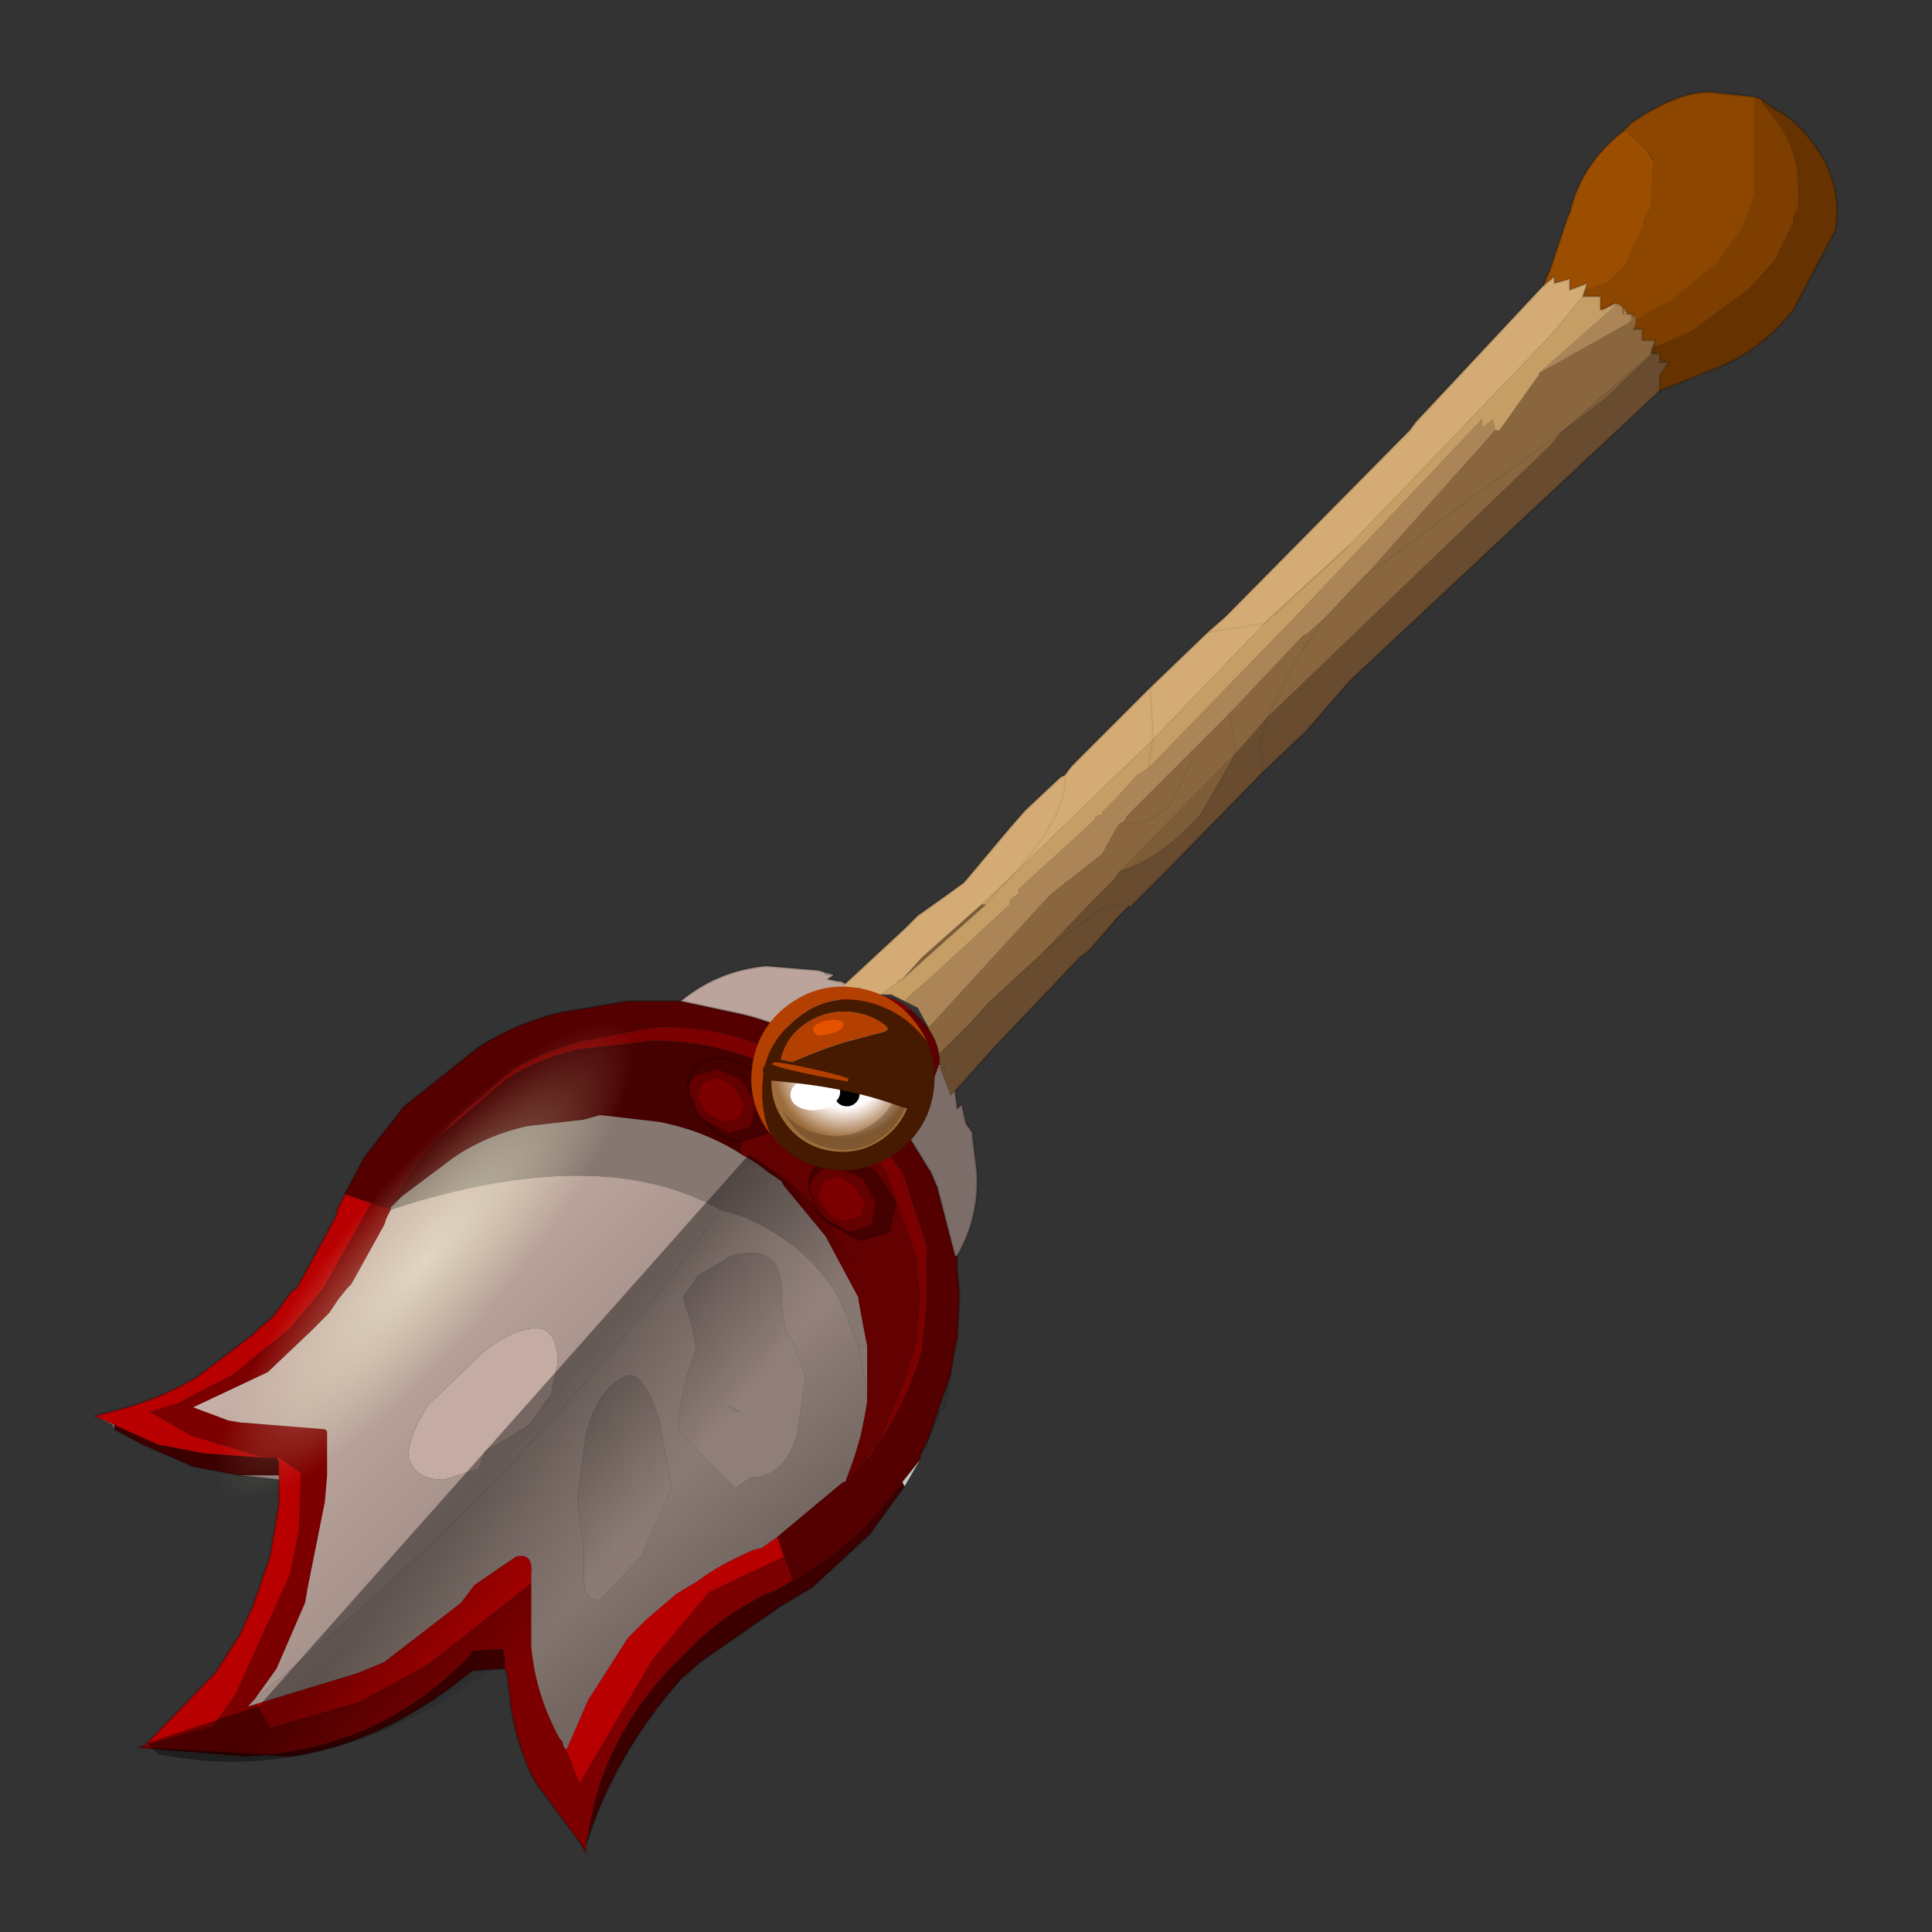 <?xml version="1.0" encoding="UTF-8" standalone="no"?>
<svg xmlns:xlink="http://www.w3.org/1999/xlink" height="440.0px" width="440.0px" xmlns="http://www.w3.org/2000/svg">
  <rect width="100%" height="100%" fill="#333333" stroke="none"/>
  <g transform="matrix(10.0, 0.0, 0.0, 10.0, 0.0, 0.0)">
    <use height="44.0" transform="matrix(1.0, 0.0, 0.0, 1.0, 0.0, 0.0)" width="44.0" xlink:href="#shape0"/>
    <use height="118.65" transform="matrix(0.035, -0.004, 0.004, 0.035, 16.884, 22.719)" width="118.65" xlink:href="#shape1"/>
  </g>
  <defs>
    <g id="shape0" transform="matrix(1.0, 0.0, 0.0, 1.0, 0.0, 0.0)">
      <path d="M44.0 44.0 L0.0 44.0 0.0 0.0 44.0 0.0 44.0 44.0" fill="#33cc33" fill-opacity="0.0" fill-rule="evenodd" stroke="none"/>
      <path d="M40.9 4.85 L40.95 4.7 40.95 4.3 Q40.95 3.2 40.15 2.4 L40.1 2.25 40.45 2.5 Q41.05 2.8 41.55 3.65 41.95 4.45 41.8 5.25 L40.85 7.05 Q40.1 8.0 39.05 8.4 L37.8 8.9 37.8 8.55 38.0 8.25 37.8 8.25 37.8 8.05 37.65 8.05 37.6 8.05 37.65 7.95 37.7 7.95 37.7 7.9 38.5 7.55 39.8 6.6 40.4 5.95 40.85 5.05 40.85 4.95 40.9 4.85" fill="#663300" fill-rule="evenodd" stroke="none"/>
      <path d="M37.25 7.3 L37.65 7.05 38.05 6.85 39.1 6.0 39.7 5.15 39.95 4.45 39.95 2.2 40.1 2.25 40.15 2.4 Q40.95 3.2 40.95 4.3 L40.95 4.7 40.9 4.85 40.85 4.95 40.85 5.05 40.4 5.95 39.8 6.6 38.5 7.55 37.7 7.9 37.65 7.95 37.6 8.0 37.7 7.75 37.4 7.75 37.4 7.5 37.2 7.5 37.25 7.35 37.25 7.3" fill="#7d3e00" fill-rule="evenodd" stroke="none"/>
      <path d="M37.45 5.0 L37.6 4.7 37.65 3.65 37.55 3.5 37.05 3.0 36.95 3.0 37.15 2.8 Q38.25 2.05 39.0 2.1 L39.9 2.2 39.95 2.2 39.95 4.45 39.7 5.15 39.1 6.0 38.05 6.85 37.65 7.05 37.25 7.3 37.25 7.2 37.2 7.2 37.2 7.15 37.15 7.15 37.05 7.15 37.0 7.05 37.0 7.0 36.95 7.05 36.95 7.0 36.8 6.9 36.5 7.05 36.45 7.05 36.45 6.75 36.05 6.75 36.1 6.6 36.55 6.45 36.65 6.4 37.0 6.05 37.45 5.1 37.45 5.0" fill="#8c4600" fill-rule="evenodd" stroke="none"/>
      <path d="M37.65 3.65 L37.6 4.7 37.45 5.0 37.45 5.1 37.0 6.05 36.65 6.4 36.55 6.45 36.1 6.6 36.15 6.45 35.75 6.6 35.75 6.35 35.4 6.45 35.4 6.3 35.15 6.5 35.3 6.15 35.7 4.95 35.75 4.85 Q36.0 3.75 36.95 3.0 L37.05 3.0 37.55 3.5 37.65 3.65" fill="#9c4e00" fill-rule="evenodd" stroke="none"/>
      <path d="M36.95 7.05 L37.0 7.0 37.0 7.05 37.0 7.15 36.95 7.15 36.95 7.05 M37.15 7.15 L37.2 7.15 37.2 7.2 37.25 7.2 37.25 7.3 37.25 7.35 37.2 7.5 37.4 7.5 37.4 7.75 37.7 7.75 37.6 8.0 37.65 7.95 37.6 8.05 35.55 9.85 31.05 13.15 35.55 9.85 35.3 10.15 28.85 16.35 29.6 14.9 30.2 14.05 31.05 13.15 31.15 13.05 34.05 9.8 34.15 9.8 35.0 8.6 35.05 8.55 35.05 8.5 37.1 7.35 37.15 7.3 37.15 7.15 M37.7 7.9 L37.7 7.95 37.65 7.95 37.7 7.9 M21.15 23.4 L23.85 20.45 23.95 20.35 25.1 19.45 25.4 18.9 25.5 18.75 25.55 18.75 25.65 18.65 25.65 18.6 26.9 17.35 26.95 17.3 28.0 16.25 29.7 14.45 29.75 14.45 30.2 14.05 29.6 14.9 28.85 16.35 28.15 17.15 28.0 16.25 28.15 17.15 25.5 19.85 25.4 20.0 24.8 20.6 23.7 21.75 22.5 22.85 22.15 23.25 21.35 24.05 21.3 24.05 21.25 23.95 21.25 23.9 21.2 23.9 21.2 23.85 21.2 23.75 21.15 23.4 M27.15 17.3 L26.7 18.25 Q26.25 18.8 25.55 18.75 26.25 18.8 26.7 18.25 L27.15 17.3 M21.4 24.25 L21.5 24.25 21.5 24.3 21.4 24.25" fill="#8a663e" fill-rule="evenodd" stroke="none"/>
      <path d="M37.6 8.05 L37.65 8.05 36.55 9.1 35.55 9.85 37.6 8.05 M28.15 17.15 L27.35 18.55 Q26.45 19.55 25.5 19.85 L28.15 17.15 M20.55 22.3 L21.0 21.8 22.35 20.6 22.45 20.6 21.05 21.85 20.55 22.3" fill="#7d5c38" fill-rule="evenodd" stroke="none"/>
      <path d="M37.65 8.05 L37.8 8.05 37.8 8.25 38.0 8.25 37.8 8.55 37.8 8.9 30.75 15.5 29.75 16.65 28.75 17.6 28.75 17.25 28.7 16.95 28.85 16.35 28.7 16.95 28.75 17.25 28.75 17.6 26.55 19.85 25.8 20.6 25.7 20.65 25.45 20.9 24.8 21.65 24.6 21.8 24.55 21.85 22.65 23.85 21.75 24.85 21.65 24.95 21.4 24.3 21.5 24.3 21.5 24.25 21.4 24.25 21.35 24.1 21.3 24.05 21.35 24.05 22.15 23.25 22.5 22.85 23.7 21.75 24.8 20.6 25.4 20.0 25.5 19.85 Q26.45 19.55 27.35 18.55 L28.15 17.15 28.85 16.35 35.3 10.15 35.55 9.85 36.55 9.1 37.65 8.05 M25.7 20.65 Q25.25 20.55 24.95 20.8 L23.8 21.65 23.7 21.75 23.8 21.65 24.95 20.8 Q25.25 20.55 25.7 20.65" fill="#694c2f" fill-rule="evenodd" stroke="none"/>
      <path d="M36.1 6.6 L36.05 6.75 35.3 7.65 33.05 10.0 30.7 12.45 28.9 14.1 28.8 14.2 27.5 14.4 28.8 14.2 26.25 16.85 26.25 16.65 26.2 15.65 26.25 16.65 26.25 16.85 23.05 19.95 Q24.35 18.5 24.25 17.65 24.35 18.5 23.05 19.95 L22.35 20.6 21.0 21.8 20.55 22.3 20.45 22.35 20.4 22.4 20.2 22.55 20.05 22.65 19.85 22.65 19.8 22.65 19.75 22.6 19.6 22.5 19.4 22.5 19.35 22.5 19.2 22.45 19.25 22.4 20.6 21.15 20.9 20.85 Q21.4 20.5 21.95 20.1 L23.0 18.85 23.35 18.45 24.15 17.7 24.25 17.65 24.4 17.45 24.45 17.4 26.2 15.65 27.5 14.4 27.9 14.05 32.1 9.8 32.25 9.6 35.15 6.5 35.4 6.3 35.4 6.45 35.75 6.35 35.75 6.6 36.15 6.45 36.1 6.6" fill="#d4ab74" fill-rule="evenodd" stroke="none"/>
      <path d="M36.8 6.9 L36.95 7.0 36.95 7.05 36.95 7.15 37.0 7.15 37.05 7.15 37.15 7.15 37.15 7.3 37.1 7.35 35.05 8.5 36.8 6.95 36.8 6.9 M34.05 9.8 L31.15 13.05 31.05 13.15 30.2 14.05 29.75 14.45 29.7 14.45 28.0 16.25 26.95 17.3 26.9 17.35 25.65 18.6 25.65 18.65 25.55 18.75 25.5 18.75 25.4 18.9 25.1 19.45 23.95 20.35 23.85 20.45 21.15 23.4 20.9 22.95 20.6 22.8 20.75 22.65 21.1 22.35 23.0 20.6 23.0 20.5 23.2 20.35 23.2 20.25 24.9 18.7 24.95 18.65 24.95 18.6 25.0 18.6 25.05 18.55 25.1 18.55 25.1 18.5 25.45 18.15 25.9 17.65 26.15 17.5 29.45 14.1 33.75 9.55 33.75 9.75 34.0 9.55 34.05 9.8" fill="#ab8557" fill-rule="evenodd" stroke="none"/>
      <path d="M36.05 6.75 L36.45 6.75 36.45 7.05 36.5 7.05 36.8 6.9 36.8 6.95 35.05 8.5 35.05 8.55 35.0 8.6 34.15 9.8 34.05 9.8 34.0 9.55 33.75 9.75 33.75 9.55 29.45 14.1 26.15 17.5 25.9 17.65 25.45 18.15 25.1 18.5 25.1 18.55 25.05 18.55 25.0 18.6 24.95 18.6 24.95 18.65 24.9 18.7 23.2 20.25 23.2 20.35 23.0 20.5 23.0 20.6 21.1 22.35 20.75 22.65 20.6 22.8 20.3 22.65 20.1 22.65 20.05 22.65 20.2 22.55 20.4 22.4 20.45 22.35 20.55 22.3 21.05 21.85 22.45 20.6 22.35 20.6 23.05 19.95 26.25 16.85 28.8 14.2 28.9 14.1 30.7 12.45 33.05 10.0 35.3 7.65 36.05 6.75 M37.0 7.05 L37.05 7.15 37.0 7.15 37.0 7.05 M26.15 17.5 L26.25 16.85 26.15 17.5 M22.45 20.6 L22.85 20.15 23.05 19.95 22.85 20.15 22.45 20.6" fill="#c59e65" fill-rule="evenodd" stroke="none"/>
      <path d="M21.8 28.6 L21.8 28.9 21.85 29.45 21.85 29.55 21.8 30.5 21.75 30.7 21.65 31.3 21.15 32.75 21.0 33.05 20.95 33.2 20.95 33.25 20.55 33.75 19.85 34.6 Q19.05 35.45 18.05 36.0 L17.85 35.45 17.7 35.0 19.2 33.75 19.25 33.75 19.45 33.55 19.7 33.25 19.75 33.2 19.8 33.2 19.95 32.9 19.95 32.85 20.05 32.8 Q20.7 31.8 21.0 30.7 L21.0 30.5 21.05 30.2 21.1 29.55 21.1 29.45 21.1 29.1 21.1 28.6 21.1 28.4 20.55 26.7 19.4 25.2 19.15 24.95 Q17.4 23.4 15.15 23.4 L15.0 23.4 14.65 23.45 13.35 23.7 Q12.5 23.9 11.7 24.35 L10.3 25.55 10.1 25.8 9.75 26.15 9.35 26.7 8.9 27.5 8.9 27.55 8.45 27.4 7.85 27.2 8.3 26.35 9.2 25.2 10.9 23.85 Q11.75 23.3 12.8 23.05 L14.3 22.8 14.85 22.8 15.0 22.8 15.5 22.8 16.9 23.1 Q17.75 23.3 18.5 23.75 L19.1 24.2 19.35 24.55 19.85 24.75 20.55 25.65 21.2 26.7 21.35 27.05 21.75 28.6 21.8 28.6" fill="#540000" fill-rule="evenodd" stroke="none"/>
      <path d="M13.35 42.0 L13.35 42.2 13.2 41.95 12.2 40.6 Q11.7 39.65 11.6 38.55 L11.55 38.15 11.5 38.0 11.5 37.75 11.45 37.55 10.75 37.6 10.7 37.7 Q8.65 39.85 5.6 40.0 L3.15 39.8 3.3 39.75 4.85 39.3 5.35 38.6 6.6 35.85 6.8 34.85 6.85 33.55 6.35 33.2 6.3 33.2 6.25 33.2 6.0 33.2 4.35 32.7 3.4 32.15 4.05 31.95 5.3 31.3 6.6 30.25 7.35 29.35 8.45 27.4 8.9 27.55 8.8 27.75 8.75 27.9 8.0 29.25 7.9 29.35 7.7 29.6 7.5 29.9 7.25 30.15 7.1 30.3 6.1 31.25 4.4 32.05 5.2 32.35 5.5 32.4 5.55 32.4 7.4 32.55 7.45 32.6 7.45 33.6 7.4 34.2 7.15 35.45 7.0 36.2 6.95 36.5 6.3 38.0 5.8 38.7 5.75 38.75 5.7 38.8 5.65 38.85 5.7 38.85 5.85 38.8 6.15 39.35 8.2 38.75 9.75 37.9 12.1 36.05 12.1 37.5 Q12.2 38.6 12.75 39.6 L12.8 39.65 12.85 39.8 12.9 39.85 13.2 40.6 14.85 37.8 16.15 36.25 17.85 35.45 18.05 36.0 17.7 36.2 17.45 36.3 Q16.5 36.75 15.7 37.55 L15.3 37.95 Q13.7 39.65 13.4 41.75 L13.35 42.0 M10.1 25.8 L10.3 25.55 11.7 24.35 Q12.5 23.9 13.35 23.7 L14.65 23.45 15.0 23.4 15.15 23.4 Q17.4 23.4 19.15 24.95 L19.4 25.2 20.55 26.7 21.1 28.4 21.1 28.6 21.1 29.1 21.1 29.45 21.1 29.55 21.05 30.2 21.0 30.5 21.0 30.7 Q20.7 31.8 20.05 32.8 L20.65 31.35 20.75 30.95 20.9 30.5 20.9 30.45 20.95 29.7 20.95 29.55 20.95 29.4 20.9 28.95 20.9 28.7 20.2 26.7 19.2 25.5 18.95 25.2 Q17.25 23.75 15.0 23.7 L14.9 23.7 14.8 23.7 14.45 23.75 13.15 23.9 Q12.25 24.1 11.5 24.6 L10.1 25.8 M19.95 32.9 L19.8 33.2 19.75 33.2 19.95 32.9" fill="#7d0000" fill-rule="evenodd" stroke="none"/>
      <path d="M10.1 25.8 L11.5 24.6 Q12.25 24.1 13.15 23.9 L14.45 23.75 14.8 23.7 14.9 23.7 15.0 23.7 Q17.25 23.75 18.95 25.2 L19.2 25.5 Q16.65 24.45 16.9 26.3 16.05 25.75 15.0 25.55 L13.7 25.4 13.65 25.4 13.3 25.5 12.0 25.65 Q11.1 25.85 10.35 26.35 L9.15 27.25 8.9 27.5 9.35 26.7 9.75 26.15 10.1 25.8" fill="#450000" fill-rule="evenodd" stroke="none"/>
      <path d="M16.9 26.3 Q17.2 26.45 17.5 26.7 L17.8 26.9 17.85 27.0 18.8 28.15 19.55 29.55 19.55 29.6 19.7 30.4 19.75 30.65 19.55 30.65 19.75 30.65 19.75 31.1 19.75 31.35 19.75 31.45 19.75 31.9 19.7 31.4 19.75 31.35 19.7 31.4 19.55 30.65 19.15 29.65 Q18.45 28.35 16.9 27.7 L16.4 27.55 Q13.65 26.0 8.9 27.55 L8.9 27.5 9.15 27.25 10.35 26.35 Q11.1 25.85 12.0 25.65 L13.3 25.5 13.65 25.4 13.7 25.4 15.0 25.55 Q16.05 25.75 16.9 26.3" fill="#877771" fill-rule="evenodd" stroke="none"/>
      <path d="M3.3 39.75 L4.9 38.1 5.45 37.25 5.75 36.6 6.15 35.45 6.35 34.25 6.35 33.7 6.35 33.6 6.35 33.3 6.3 33.2 6.35 33.2 6.85 33.55 6.8 34.85 6.6 35.85 5.35 38.6 4.85 39.3 3.3 39.75 M2.15 32.25 L2.9 32.05 Q3.75 31.8 4.5 31.35 L5.75 30.4 5.9 30.25 6.2 30.0 6.65 29.4 6.75 29.35 7.65 27.7 7.7 27.5 7.85 27.2 8.45 27.4 7.35 29.35 6.6 30.25 5.3 31.3 4.05 31.95 3.4 32.15 4.35 32.7 6.0 33.2 4.65 33.1 3.6 32.9 2.6 32.45 2.15 32.25 M17.7 35.0 L17.85 35.45 16.15 36.25 14.85 37.8 13.2 40.6 12.9 39.85 13.4 38.7 13.5 38.55 14.3 37.3 14.7 36.9 15.4 36.3 15.9 36.0 Q16.35 35.65 17.15 35.3 L17.35 35.25 17.7 35.0 M5.85 38.8 L8.15 38.1 8.75 37.85 10.5 36.5 10.8 36.1 11.75 35.45 Q12.15 35.35 12.1 35.85 L12.1 36.0 12.1 36.05 9.75 37.9 8.2 38.75 6.15 39.35 5.85 38.8" fill="#b80000" fill-rule="evenodd" stroke="none"/>
      <path d="M20.6 33.85 L19.8 34.95 18.5 36.15 17.75 36.6 15.95 37.85 15.5 38.25 Q14.0 39.95 13.35 42.0 L13.4 41.75 Q13.7 39.65 15.3 37.95 L15.7 37.55 Q16.5 36.75 17.45 36.3 L17.7 36.2 18.05 36.0 Q19.05 35.45 19.85 34.6 L20.55 33.75 20.6 33.85 M11.5 38.0 L10.75 38.05 Q8.75 39.7 6.6 40.0 L3.15 39.8 5.6 40.0 Q8.65 39.85 10.7 37.7 L10.75 37.6 11.45 37.55 11.5 37.75 11.5 38.0 M5.45 33.6 L4.4 33.4 3.25 32.9 2.6 32.55 2.6 32.45 3.6 32.9 4.65 33.1 6.0 33.2 6.25 33.2 6.3 33.2 6.35 33.3 6.35 33.6 5.45 33.6" fill="#3d0000" fill-rule="evenodd" stroke="none"/>
      <path d="M6.35 33.7 L5.45 33.6 6.35 33.6 6.35 33.7 M2.6 32.55 L2.55 32.45 2.15 32.25 2.6 32.45 2.6 32.55 M2.55 32.45 L2.6 32.45 2.55 32.45" fill="#8f7e78" fill-rule="evenodd" stroke="none"/>
      <path d="M12.2 30.25 Q12.7 30.25 12.7 31.05 L12.55 31.75 12.05 32.45 11.5 32.8 Q11.2 32.95 11.05 33.05 L10.9 33.45 10.1 33.7 Q9.6 33.7 9.4 33.4 L9.3 33.2 Q9.3 32.7 9.75 32.0 L11.0 30.8 Q11.7 30.25 12.2 30.25" fill="#c4aca4" fill-rule="evenodd" stroke="none"/>
      <path d="M19.25 22.4 L19.2 22.45 19.35 22.5 19.4 22.5 19.6 22.5 19.75 22.6 19.75 22.65 19.8 22.65 19.85 22.65 19.75 22.7 19.55 22.8 Q19.4 22.8 19.35 22.95 18.7 23.1 18.5 23.75 17.75 23.3 16.9 23.1 L15.5 22.8 Q16.35 22.1 17.45 22.0 L18.65 22.1 18.8 22.15 18.8 22.2 19.0 22.2 18.85 22.3 19.1 22.35 19.15 22.35 19.25 22.4" fill="#baa49c" fill-rule="evenodd" stroke="none"/>
      <path d="M21.3 24.05 L21.35 24.1 21.4 24.25 21.5 24.3 21.4 24.3 21.65 24.95 21.75 24.85 21.8 25.25 21.9 25.15 22.0 25.6 22.05 25.65 22.15 25.8 22.15 25.9 22.25 26.7 Q22.3 27.75 21.8 28.6 L21.75 28.6 21.35 27.05 21.2 26.7 20.55 25.65 19.85 24.75 20.1 24.85 20.2 24.85 20.9 24.55 21.15 23.9 21.2 23.9 21.25 23.9 21.25 23.95 21.3 24.05 M19.35 22.95 L19.3 23.0 Q19.05 23.3 19.05 23.75 L19.1 24.2 18.5 23.75 Q18.7 23.1 19.35 22.95" fill="#7d6d68" fill-rule="evenodd" stroke="none"/>
      <path d="M18.8 22.15 L19.0 22.2 18.8 22.2 18.8 22.15" fill="#999999" fill-rule="evenodd" stroke="none"/>
      <path d="M20.05 32.8 L19.95 32.85 19.95 32.9 19.75 33.2 19.7 33.25 19.45 33.55 19.25 33.75 19.45 33.2 19.6 32.7 19.7 32.2 19.75 31.9 19.75 31.45 19.75 31.35 19.75 31.1 19.75 30.65 19.7 30.4 19.55 29.6 19.55 29.55 18.8 28.15 17.85 27.0 17.8 26.9 17.5 26.7 Q17.2 26.45 16.9 26.3 16.65 24.45 19.2 25.5 L20.2 26.7 20.9 28.7 20.9 28.95 20.95 29.4 20.95 29.55 20.95 29.7 20.9 30.45 20.9 30.5 20.75 30.95 20.65 31.35 20.05 32.8 M19.75 33.2 L19.45 33.2 19.75 33.2" fill="#630000" fill-rule="evenodd" stroke="none"/>
      <path d="M17.8 29.4 Q17.8 30.3 18.05 30.55 L18.35 31.35 18.15 32.7 Q17.85 33.65 17.1 33.65 L16.75 33.9 16.4 33.55 15.9 33.05 15.45 32.6 15.45 32.2 15.55 31.8 15.6 31.45 15.85 30.7 15.75 30.15 15.55 29.55 15.9 29.05 16.65 28.6 Q17.8 28.3 17.8 29.4 M16.65 32.05 L16.6 32.0 16.7 32.15 16.85 32.15 16.65 32.05" fill="#907e78" fill-rule="evenodd" stroke="none"/>
      <path d="M20.95 33.25 L20.6 33.85 20.55 33.75 20.95 33.25" fill="#cccccc" fill-rule="evenodd" stroke="none"/>
      <path d="M8.9 27.55 Q13.65 26.0 16.4 27.55 12.3 33.4 5.8 38.7 L6.3 38.0 6.95 36.5 7.0 36.2 7.15 35.45 7.4 34.2 7.45 33.6 7.45 32.6 7.4 32.55 5.55 32.4 5.5 32.4 5.2 32.35 4.4 32.05 6.1 31.25 7.1 30.3 7.25 30.15 7.5 29.9 7.7 29.6 7.9 29.35 8.0 29.25 8.75 27.9 8.8 27.75 8.9 27.55 M12.2 30.25 Q11.7 30.25 11.0 30.8 L9.75 32.0 Q9.3 32.7 9.3 33.2 L9.4 33.4 Q9.6 33.7 10.1 33.7 L10.9 33.45 11.05 33.05 Q11.2 32.95 11.5 32.8 L12.05 32.45 12.55 31.75 12.7 31.05 Q12.7 30.25 12.2 30.25" fill="url(#gradient0)" fill-rule="evenodd" stroke="none"/>
      <path d="M19.25 33.75 L19.2 33.75 17.7 35.0 17.35 35.25 17.15 35.3 Q16.35 35.65 15.9 36.0 L15.4 36.3 14.7 36.9 14.3 37.3 13.5 38.55 13.4 38.7 12.9 39.85 12.85 39.8 12.8 39.65 12.75 39.6 Q12.2 38.6 12.1 37.5 L12.1 36.05 12.1 36.0 12.1 35.85 Q12.15 35.35 11.75 35.45 L10.8 36.1 10.5 36.5 8.75 37.85 8.15 38.1 5.85 38.8 5.7 38.85 5.65 38.85 5.7 38.8 5.75 38.75 5.8 38.7 Q12.3 33.4 16.4 27.55 L16.9 27.7 Q18.45 28.35 19.15 29.65 L19.55 30.65 19.7 31.4 19.75 31.9 19.7 32.2 19.6 32.7 19.45 33.2 19.25 33.75 M17.8 29.4 Q17.8 28.3 16.65 28.6 L15.9 29.05 15.55 29.55 15.75 30.15 15.85 30.7 15.6 31.45 15.55 31.8 15.45 32.2 15.45 32.6 15.9 33.05 16.4 33.55 16.75 33.9 17.1 33.65 Q17.85 33.65 18.15 32.7 L18.35 31.35 18.05 30.55 Q17.8 30.3 17.8 29.4 M13.35 32.65 L13.15 34.1 13.2 34.65 13.3 35.25 13.3 35.95 Q13.3 36.45 13.65 36.45 L14.6 35.45 15.3 33.9 15.0 32.3 Q14.6 31.05 14.15 31.4 13.6 31.7 13.35 32.65 M16.65 32.05 L16.85 32.15 16.7 32.15 16.6 32.0 16.65 32.05" fill="url(#gradient1)" fill-rule="evenodd" stroke="none"/>
      <path d="M13.35 32.65 Q13.6 31.7 14.15 31.4 14.6 31.05 15.0 32.3 L15.3 33.9 14.6 35.45 13.65 36.45 Q13.3 36.45 13.3 35.95 L13.3 35.25 13.2 34.65 13.15 34.1 13.35 32.65" fill="url(#gradient2)" fill-rule="evenodd" stroke="none"/>
      <path d="M27.5 14.4 L28.8 14.2 28.9 14.1 30.7 12.45 M31.05 13.15 L35.55 9.85 M30.2 14.05 L31.05 13.15 M37.65 8.05 L36.55 9.1 35.55 9.85 M28.85 16.35 L28.7 16.95 28.75 17.25 28.75 17.6 M28.85 16.35 L29.6 14.9 30.2 14.05 M25.55 18.75 Q26.25 18.8 26.7 18.25 L27.15 17.3 M26.2 15.65 L26.25 16.65 26.25 16.85 26.15 17.5 M28.15 17.15 L28.0 16.25 M24.25 17.65 Q24.35 18.5 23.05 19.95 L22.85 20.15 22.45 20.6 21.05 21.85 20.55 22.3 M28.15 17.15 L27.35 18.55 Q26.45 19.55 25.5 19.85 L25.4 20.0 M23.7 21.75 L23.8 21.65 24.95 20.8 Q25.25 20.55 25.7 20.65 M20.45 22.35 L20.55 22.3 M23.7 21.75 L22.5 22.85 22.15 23.25 21.35 24.05 21.3 24.05 M19.55 30.65 L19.75 30.65 M19.45 33.2 L19.75 33.2 M19.75 31.35 L19.7 31.4 M2.6 32.45 L2.55 32.45 M5.45 33.6 L6.35 33.6 M5.75 38.75 L5.7 38.8" fill="none" stroke="#000000" stroke-linecap="round" stroke-linejoin="round" stroke-opacity="0.051" stroke-width="0.05"/>
      <path d="M37.45 5.0 L37.45 5.1 M37.55 3.5 L37.65 3.65 M40.9 4.85 L40.85 4.95 40.85 5.05 M24.45 17.4 L24.4 17.45 M5.7 38.8 L5.65 38.85" fill="none" stroke="#000000" stroke-linecap="round" stroke-linejoin="round" stroke-opacity="0.102" stroke-width="0.05"/>
      <path d="M39.95 2.2 L39.9 2.2 39.0 2.1 Q38.25 2.05 37.15 2.8 L36.95 3.0 Q36.0 3.75 35.75 4.85 L35.7 4.95 35.3 6.15 35.15 6.5 32.25 9.6 32.1 9.8 27.9 14.05 27.5 14.4 26.2 15.65 24.45 17.4 M37.7 7.9 L37.7 7.95 37.65 7.95 M37.8 8.9 L39.05 8.4 Q40.1 8.0 40.85 7.05 L41.8 5.25 Q41.95 4.45 41.55 3.65 41.05 2.8 40.45 2.5 L40.1 2.25 39.95 2.2 M28.75 17.6 L29.75 16.65 30.75 15.5 37.8 8.9 M24.4 17.45 L24.25 17.65 24.15 17.7 23.35 18.45 23.0 18.85 21.95 20.1 Q21.4 20.5 20.9 20.85 L20.6 21.15 19.25 22.4 M25.8 20.6 L26.55 19.85 28.75 17.6 M21.75 24.85 L22.65 23.85 24.55 21.85 24.6 21.8 24.8 21.65 25.45 20.9 25.7 20.65 M21.75 24.85 L21.8 25.25 21.9 25.15 M22.05 25.65 L22.15 25.8 22.15 25.9 22.25 26.7 Q22.3 27.75 21.8 28.6 L21.8 28.9 21.85 29.45 21.85 29.55 21.8 30.5 21.75 30.7 21.65 31.3 M20.6 33.85 L19.8 34.95 18.5 36.15 17.75 36.6 15.95 37.85 15.5 38.25 Q14.0 39.95 13.35 42.0 M13.35 42.2 L13.2 41.95 12.2 40.6 Q11.7 39.65 11.6 38.55 L11.55 38.15 11.5 38.0 10.75 38.05 Q8.75 39.7 6.6 40.0 L3.15 39.8 3.3 39.75 4.9 38.1 5.45 37.25 5.75 36.6 6.15 35.45 6.35 34.25 6.35 33.7 5.45 33.6 4.4 33.4 3.25 32.9 2.6 32.55 2.55 32.45 2.15 32.25 2.9 32.05 Q3.75 31.8 4.5 31.35 L5.75 30.4 5.9 30.25 6.2 30.0 6.65 29.4 6.75 29.35 7.65 27.7 7.7 27.5 7.85 27.2 8.3 26.35 9.2 25.2 10.9 23.85 Q11.75 23.3 12.8 23.05 L14.3 22.8 14.85 22.8 15.0 22.8 15.5 22.8 Q16.35 22.1 17.45 22.0 L18.65 22.1 18.8 22.15 M19.0 22.2 L18.85 22.3 19.1 22.35 19.15 22.35 19.25 22.4 M19.85 24.75 L20.55 25.65 21.2 26.7 21.35 27.05 M21.5 24.3 L21.4 24.25 M18.5 23.75 Q17.75 23.3 16.9 23.1 L15.5 22.8 M19.8 22.65 L19.75 22.65 19.75 22.6 M18.5 23.75 L19.1 24.2 M21.0 33.05 L21.15 32.75 21.65 31.3" fill="none" stroke="#000000" stroke-linecap="round" stroke-linejoin="round" stroke-opacity="0.2" stroke-width="0.05"/>
      <path d="M36.1 6.6 L36.05 6.75 36.45 6.75 36.45 7.05 36.5 7.05 36.8 6.9 36.8 6.95 M37.05 7.15 L37.15 7.15 37.2 7.15 37.2 7.2 M37.65 7.95 L37.6 8.05 37.65 8.05 37.8 8.05 37.8 8.25 38.0 8.25 37.8 8.55 37.8 8.9 M35.15 6.5 L35.4 6.3 35.4 6.45 35.75 6.35 35.75 6.6 36.15 6.45 36.1 6.6 M37.65 7.95 L37.6 8.0 37.7 7.75 37.4 7.75 37.4 7.5 37.2 7.5 M37.7 7.9 L37.65 7.95 M21.9 25.15 L22.0 25.6 22.05 25.65 M21.65 31.3 L21.5 32.05 21.4 32.15 21.15 32.75 21.1 32.9 21.1 32.95 21.0 33.05 20.95 33.2 20.95 33.25 M18.8 22.15 L19.0 22.2 M21.35 27.05 L21.75 28.6 21.8 28.6 M20.55 33.75 L20.95 33.25" fill="none" stroke="#000000" stroke-linecap="round" stroke-linejoin="round" stroke-opacity="0.153" stroke-width="0.05"/>
      <path d="M18.45 27.2 Q18.35 26.8 18.6 26.55 L19.25 26.35 19.95 26.7 20.4 27.4 20.25 28.05 19.6 28.25 18.85 27.85 18.6 27.6 18.8 27.75 19.35 28.05 19.85 27.9 19.95 27.4 19.65 26.85 19.1 26.6 Q18.75 26.55 18.6 26.75 18.4 26.9 18.45 27.2" fill="#450000" fill-rule="evenodd" stroke="none"/>
      <path d="M18.65 27.25 L18.75 27.45 18.85 27.6 Q19.05 27.8 19.25 27.8 L19.6 27.7 19.7 27.4 19.45 27.0 19.1 26.8 18.75 26.9 18.65 27.2 18.65 27.25 M18.45 27.2 Q18.4 26.9 18.6 26.75 18.75 26.55 19.1 26.6 L19.65 26.85 19.95 27.4 19.85 27.9 19.35 28.05 18.8 27.75 18.6 27.6 18.6 27.55 18.5 27.25 18.45 27.2" fill="#630000" fill-rule="evenodd" stroke="none"/>
      <path d="M18.65 27.25 L18.65 27.2 18.75 26.9 19.1 26.8 19.45 27.0 19.7 27.4 19.6 27.7 19.25 27.8 Q19.05 27.8 18.85 27.6 L18.75 27.45 18.65 27.25" fill="#7d0000" fill-rule="evenodd" stroke="none"/>
      <path d="M18.6 27.6 L18.85 27.85 19.6 28.25 20.25 28.05 20.4 27.4 19.95 26.7 19.25 26.35 18.6 26.55 Q18.35 26.8 18.45 27.2 M18.6 27.6 L18.6 27.55 18.5 27.25 18.45 27.2" fill="none" stroke="#000000" stroke-linecap="round" stroke-linejoin="round" stroke-opacity="0.2" stroke-width="0.05"/>
      <path d="M15.85 25.35 L16.05 25.5 16.6 25.8 17.1 25.65 17.2 25.15 16.9 24.6 16.35 24.35 15.85 24.5 Q15.65 24.65 15.7 24.95 15.6 24.55 15.85 24.3 16.1 24.05 16.5 24.1 16.9 24.15 17.2 24.45 L17.65 25.15 17.5 25.8 16.85 26.0 Q16.45 25.95 16.1 25.6 L15.85 25.35" fill="#450000" fill-rule="evenodd" stroke="none"/>
      <path d="M16.0 25.2 L16.1 25.35 16.5 25.55 16.85 25.45 16.95 25.15 16.7 24.75 16.35 24.55 16.0 24.65 15.9 24.95 15.9 25.0 16.0 25.2 M15.7 24.95 Q15.65 24.65 15.85 24.5 L16.35 24.35 16.9 24.6 17.2 25.15 17.1 25.65 16.6 25.8 16.05 25.5 15.85 25.35 15.85 25.3 15.75 25.0 15.7 24.95" fill="#630000" fill-rule="evenodd" stroke="none"/>
      <path d="M16.0 25.2 L15.9 25.0 15.9 24.95 16.0 24.65 16.35 24.55 16.7 24.75 16.95 25.15 16.85 25.45 16.5 25.55 16.1 25.35 16.0 25.2" fill="#7d0000" fill-rule="evenodd" stroke="none"/>
      <path d="M15.85 25.35 L16.1 25.6 Q16.45 25.95 16.85 26.0 L17.5 25.8 17.65 25.15 17.2 24.45 Q16.9 24.15 16.5 24.1 16.1 24.05 15.85 24.3 15.6 24.55 15.7 24.95 L15.75 25.0 15.85 25.3 15.85 25.35 Z" fill="none" stroke="#000000" stroke-linecap="round" stroke-linejoin="round" stroke-opacity="0.2" stroke-width="0.05"/>
      <path d="M18.85 22.95 L18.9 22.9 Q19.3 22.6 19.9 22.65 20.4 22.7 20.75 23.0 L19.9 23.0 19.3 23.1 Q19.0 23.35 19.0 23.75 19.0 24.2 19.3 24.5 19.6 24.8 20.0 24.9 L20.05 24.9 20.25 24.9 20.85 25.1 20.1 25.2 19.05 24.65 Q18.6 24.2 18.6 23.65 18.6 23.25 18.85 22.95 M20.95 24.5 L20.7 24.8 20.25 24.9 Q20.55 24.9 20.8 24.7 L20.95 24.5" fill="#7d0000" fill-rule="evenodd" stroke="none"/>
      <path d="M21.15 24.9 L20.95 25.1 19.9 25.35 18.9 24.8 Q18.45 24.35 18.45 23.8 18.45 23.3 18.85 22.95 18.6 23.25 18.6 23.65 18.6 24.2 19.05 24.65 L20.1 25.2 20.85 25.1 20.95 25.1 20.85 25.1 21.1 24.95 21.15 24.9" fill="#990000" fill-rule="evenodd" stroke="none"/>
      <path d="M20.75 23.0 L20.95 23.2 Q21.4 23.65 21.4 24.2 L21.15 24.9 21.1 24.95 20.85 25.1 20.25 24.9 20.7 24.8 20.95 24.5 21.05 24.15 Q21.05 23.7 20.7 23.4 20.4 23.05 19.95 23.0 L19.9 23.0 20.75 23.0" fill="#5c0000" fill-rule="evenodd" stroke="none"/>
      <path d="M18.85 22.95 L18.9 22.9 Q19.3 22.6 19.9 22.65 20.4 22.7 20.75 23.0 L20.95 23.2 Q21.4 23.65 21.4 24.2 L21.15 24.9 20.95 25.1 19.9 25.35 18.9 24.8 Q18.45 24.35 18.45 23.8 18.45 23.3 18.85 22.95 M19.3 23.1 L19.9 23.0 19.95 23.0 Q20.4 23.05 20.7 23.4 21.05 23.7 21.05 24.15 L20.95 24.5 20.7 24.8 20.25 24.9 M20.95 25.1 L20.85 25.1" fill="none" stroke="#000000" stroke-linecap="round" stroke-linejoin="round" stroke-opacity="0.051" stroke-width="0.05"/>
      <path d="M17.05 26.3 Q20.5 28.25 19.9 32.7 20.45 34.1 20.0 35.0 L18.95 35.8 18.95 36.0 Q15.1 37.6 13.5 42.15 12.35 41.05 11.75 38.2 L11.45 37.85 Q7.5 40.75 3.6 39.95 L3.35 39.7 5.9 38.85 17.05 26.3" fill="url(#gradient3)" fill-rule="evenodd" stroke="none"/>
      <path d="M16.95 24.25 Q14.75 28.15 11.1 32.25 7.55 36.25 4.55 38.1 1.6 39.9 0.9 38.4 0.4 36.9 2.45 33.0 4.7 29.15 8.3 25.05 11.85 21.05 14.85 19.25 17.85 17.4 18.4 18.95 19.1 20.45 16.95 24.25" fill="url(#gradient4)" fill-rule="evenodd" stroke="none"/>
    </g>
    <linearGradient gradientTransform="matrix(0.003, 0.003, -0.005, 0.005, 9.7, 31.5)" gradientUnits="userSpaceOnUse" id="gradient0" spreadMethod="pad" x1="-819.2" x2="819.2">
      <stop offset="0.0" stop-color="#c9b1a8"/>
      <stop offset="1.0" stop-color="#a18e87"/>
    </linearGradient>
    <linearGradient gradientTransform="matrix(0.002, 0.003, -0.006, 0.005, 14.15, 34.35)" gradientUnits="userSpaceOnUse" id="gradient1" spreadMethod="pad" x1="-819.2" x2="819.2">
      <stop offset="0.0" stop-color="#a8948c"/>
      <stop offset="1.0" stop-color="#736560"/>
    </linearGradient>
    <linearGradient gradientTransform="matrix(0.18, 0.0, 0.0, 0.18, 2.15, -1.3)" gradientUnits="userSpaceOnUse" id="gradient2" spreadMethod="pad" x1="-819.2" x2="819.2">
      <stop offset="0.0" stop-color="#a8948c"/>
      <stop offset="1.0" stop-color="#736560"/>
    </linearGradient>
    <linearGradient gradientTransform="matrix(0.001, 0.002, -0.005, 0.006, 15.65, 30.75)" gradientUnits="userSpaceOnUse" id="gradient3" spreadMethod="pad" x1="-819.2" x2="819.2">
      <stop offset="0.0" stop-color="#000000" stop-opacity="0.4"/>
      <stop offset="1.0" stop-color="#000000" stop-opacity="0.0"/>
    </linearGradient>
    <radialGradient cx="0" cy="0" gradientTransform="matrix(0.014, -0.015, 0.002, 0.006, 9.7, 28.7)" gradientUnits="userSpaceOnUse" id="gradient4" r="819.2" spreadMethod="pad">
      <stop offset="0.0" stop-color="#ffffde" stop-opacity="0.522"/>
      <stop offset="0.412" stop-color="#ffffcc" stop-opacity="0.0"/>
    </radialGradient>
    <g id="shape1" transform="matrix(1.0, 0.0, 0.0, 1.0, 12.0, 10.85)">
      <path d="M85.7 -4.5 L85.65 -4.3 84.85 -4.5 85.7 -4.5" fill="#41354d" fill-rule="evenodd" stroke="none"/>
      <path d="M-3.4 79.05 L-3.95 78.1 -3.7 78.05 -3.4 79.05" fill="#f7dc91" fill-rule="evenodd" stroke="none"/>
      <path d="M104.1 31.3 Q109.0 46.95 104.5 63.8 98.15 87.5 76.9 99.75 55.65 112.0 31.95 105.65 11.35 100.15 -0.6 83.35 L-3.4 79.05 -3.7 78.05 Q-5.8 70.95 -6.05 62.7 -6.3 52.85 -3.85 41.45 0.8 19.95 22.6 6.2 44.3 -7.5 68.05 1.0 91.65 9.5 104.1 31.3" fill="#451a00" fill-rule="evenodd" stroke="none"/>
      <path d="M-3.95 78.1 Q-8.3 70.55 -10.3 62.7 -13.95 48.45 -9.85 33.15 -3.5 9.5 17.7 -2.75 38.95 -15.05 62.6 -8.7 86.3 -2.35 98.55 18.9 102.1 25.0 104.1 31.3 91.65 9.5 68.05 1.0 44.3 -7.5 22.6 6.2 0.8 19.95 -3.85 41.45 -6.3 52.85 -6.05 62.7 -5.8 70.95 -3.7 78.05 L-3.95 78.1" fill="#b34000" fill-rule="evenodd" stroke="none"/>
      <path d="M-3.95 78.1 Q-8.3 70.55 -10.3 62.7 -13.95 48.45 -9.85 33.15 -3.5 9.5 17.7 -2.75 38.95 -15.05 62.6 -8.7 86.3 -2.35 98.55 18.9 102.1 25.0 104.1 31.3 109.0 46.95 104.5 63.8 98.15 87.5 76.9 99.75 55.65 112.0 31.95 105.65 11.35 100.15 -0.6 83.35 L-3.4 79.05 -3.95 78.1 Z" fill="none" stroke="#000000" stroke-linecap="round" stroke-linejoin="round" stroke-opacity="0.153" stroke-width="0.05"/>
      <path d="M90.45 62.1 Q85.6 80.3 69.3 89.8 57.4 96.6 44.6 95.9 L44.35 95.9 Q39.6 95.65 34.7 94.35 16.45 89.45 7.05 73.15 3.05 66.25 1.6 59.1 -0.35 49.15 2.45 38.55 3.55 34.45 5.3 30.85 11.0 18.2 23.7 10.9 30.35 7.0 37.3 5.55 47.4 3.4 58.25 6.3 76.45 11.15 85.95 27.55 93.25 40.25 92.0 54.05 91.55 58.0 90.45 62.1 M39.0 6.0 L37.3 5.55 39.0 6.0" fill="url(#gradient5)" fill-rule="evenodd" stroke="none"/>
      <path d="M90.45 62.1 Q85.6 80.3 69.3 89.8 57.4 96.6 44.6 95.9 L44.35 95.9 Q39.6 95.65 34.7 94.35 16.45 89.45 7.05 73.15 3.05 66.25 1.6 59.1 -0.35 49.15 2.45 38.55 3.55 34.45 5.3 30.85 11.0 18.2 23.7 10.9 30.35 7.0 37.3 5.55 47.4 3.4 58.25 6.3 76.45 11.15 85.95 27.55 93.25 40.25 92.0 54.05 91.55 58.0 90.45 62.1 M37.3 5.55 L39.0 6.0" fill="none" stroke="#000000" stroke-linecap="round" stroke-linejoin="round" stroke-opacity="0.153" stroke-width="0.05"/>
      <path d="M55.85 54.35 Q57.55 57.3 56.7 60.65 55.8 63.95 52.8 65.7 49.85 67.4 46.55 66.5 43.25 65.65 41.5 62.65 39.8 59.65 40.7 56.35 41.55 53.0 44.55 51.3 47.5 49.6 50.8 50.45 54.1 51.35 55.85 54.35" fill="#000000" fill-rule="evenodd" stroke="none"/>
      <path d="M55.85 54.35 Q57.55 57.3 56.7 60.65 55.8 63.95 52.8 65.7 49.85 67.4 46.55 66.5 43.25 65.65 41.5 62.65 39.8 59.65 40.7 56.35 41.55 53.0 44.55 51.3 47.5 49.6 50.8 50.45 54.1 51.35 55.85 54.35 Z" fill="none" stroke="#000000" stroke-linecap="round" stroke-linejoin="round" stroke-opacity="0.153" stroke-width="0.05"/>
      <path d="M84.15 30.6 Q93.0 45.9 88.4 63.0 83.85 80.05 68.5 88.95 53.15 97.8 36.1 93.2 19.0 88.65 10.15 73.3 7.55 68.9 6.1 64.35 14.95 79.1 31.7 83.6 48.75 88.15 64.1 79.35 79.5 70.5 84.05 53.4 87.35 41.2 83.75 29.9 L84.15 30.6" fill="#000000" fill-opacity="0.192" fill-rule="evenodd" stroke="none"/>
      <path d="M28.45 45.4 Q35.15 45.4 39.85 48.5 44.55 51.7 44.55 56.15 44.6 60.6 39.85 63.75 35.15 66.95 28.45 66.9 21.8 66.95 17.0 63.75 12.25 60.65 12.3 56.15 12.25 51.7 17.0 48.5 21.75 45.45 28.45 45.4" fill="#ffffff" fill-rule="evenodd" stroke="none"/>
      <path d="M8.75 31.9 L9.05 31.0 Q14.7 16.15 30.15 9.2 45.75 2.45 61.95 7.65 71.35 10.65 77.8 16.75 82.4 21.1 75.8 21.85 69.2 22.55 53.55 25.0 37.9 27.45 15.9 34.2 L8.75 31.9" fill="#b34000" fill-rule="evenodd" stroke="none"/>
      <path d="M91.6 58.45 L92.6 58.9 Q94.6 60.0 95.95 61.8 94.6 60.0 92.6 58.9 L91.6 58.45 M3.4 31.2 Q10.1 17.7 23.85 10.2 37.35 2.8 53.3 3.7 68.8 4.9 80.65 14.0 93.6 23.85 96.85 39.0 99.3 50.5 95.95 61.8 97.25 63.9 97.1 67.9 96.9 71.9 93.35 73.3 89.75 74.65 79.25 69.45 68.8 64.2 55.7 59.4 42.4 54.65 28.65 51.0 14.3 47.35 -0.15 44.35 -1.15 44.1 -1.65 43.4 -7.25 35.35 3.4 31.2 L5.45 31.15 8.75 31.9 5.45 31.15 3.4 31.2 M15.9 34.2 Q37.9 27.45 53.55 25.0 69.2 22.55 75.8 21.85 82.4 21.1 77.8 16.75 71.35 10.65 61.95 7.65 45.75 2.45 30.15 9.2 14.7 16.15 9.05 31.0 L8.75 31.9 15.9 34.2" fill="#451a00" fill-rule="evenodd" stroke="none"/>
      <path d="M95.95 61.8 Q94.6 60.0 92.6 58.9 L91.6 58.45 M3.4 31.2 Q-7.25 35.35 -1.65 43.4 -1.15 44.1 -0.15 44.35 14.3 47.35 28.65 51.0 42.4 54.65 55.7 59.4 68.8 64.2 79.25 69.45 89.75 74.65 93.35 73.3 96.9 71.9 97.1 67.9 97.25 63.9 95.95 61.8 99.3 50.5 96.85 39.0 93.6 23.85 80.65 14.0 68.8 4.9 53.3 3.7 37.35 2.8 23.85 10.2 10.1 17.7 3.4 31.2 L5.45 31.15 8.75 31.9 M15.9 34.2 L8.75 31.9" fill="none" stroke="#000000" stroke-linecap="round" stroke-linejoin="round" stroke-opacity="0.153" stroke-width="0.05"/>
      <path d="M3.3 33.55 Q3.95 31.75 27.6 39.9 51.3 48.15 50.85 49.4 L50.15 50.75 49.65 50.8 30.3 44.8 Q11.15 38.65 4.55 35.25 L2.95 34.45 3.3 33.55" fill="#b34000" fill-rule="evenodd" stroke="none"/>
      <path d="M3.3 33.55 Q3.95 31.75 27.6 39.9 51.3 48.15 50.85 49.4 L50.15 50.75 49.65 50.8 30.3 44.8 Q11.15 38.65 4.55 35.25 L2.95 34.45 3.3 33.55 Z" fill="none" stroke="#000000" stroke-linecap="round" stroke-linejoin="round" stroke-opacity="0.153" stroke-width="0.05"/>
      <path d="M46.55 18.15 Q42.65 19.25 36.45 19.25 34.0 19.25 32.65 17.65 31.65 16.5 31.65 15.4 31.65 13.15 34.75 11.7 37.55 10.4 41.65 10.15 45.65 9.9 48.5 10.8 51.6 11.8 51.6 13.7 51.6 16.7 46.55 18.15" fill="#e65200" fill-rule="evenodd" stroke="none"/>
      <path d="M46.55 18.15 Q42.65 19.25 36.45 19.25 34.0 19.25 32.65 17.65 31.65 16.5 31.65 15.4 31.65 13.15 34.75 11.7 37.55 10.4 41.65 10.15 45.65 9.9 48.5 10.8 51.6 11.8 51.6 13.7 51.6 16.7 46.55 18.15 Z" fill="none" stroke="#000000" stroke-linecap="round" stroke-linejoin="round" stroke-opacity="0.153" stroke-width="0.05"/>
    </g>
    <radialGradient cx="0" cy="0" gradientTransform="matrix(0.053, 0.014, -0.014, 0.053, 48.65, 42.45)" gradientUnits="userSpaceOnUse" id="gradient5" r="819.2" spreadMethod="pad">
      <stop offset="0.573" stop-color="#fffafa"/>
      <stop offset="1.0" stop-color="#9e6d3c"/>
    </radialGradient>
  </defs>
</svg>
